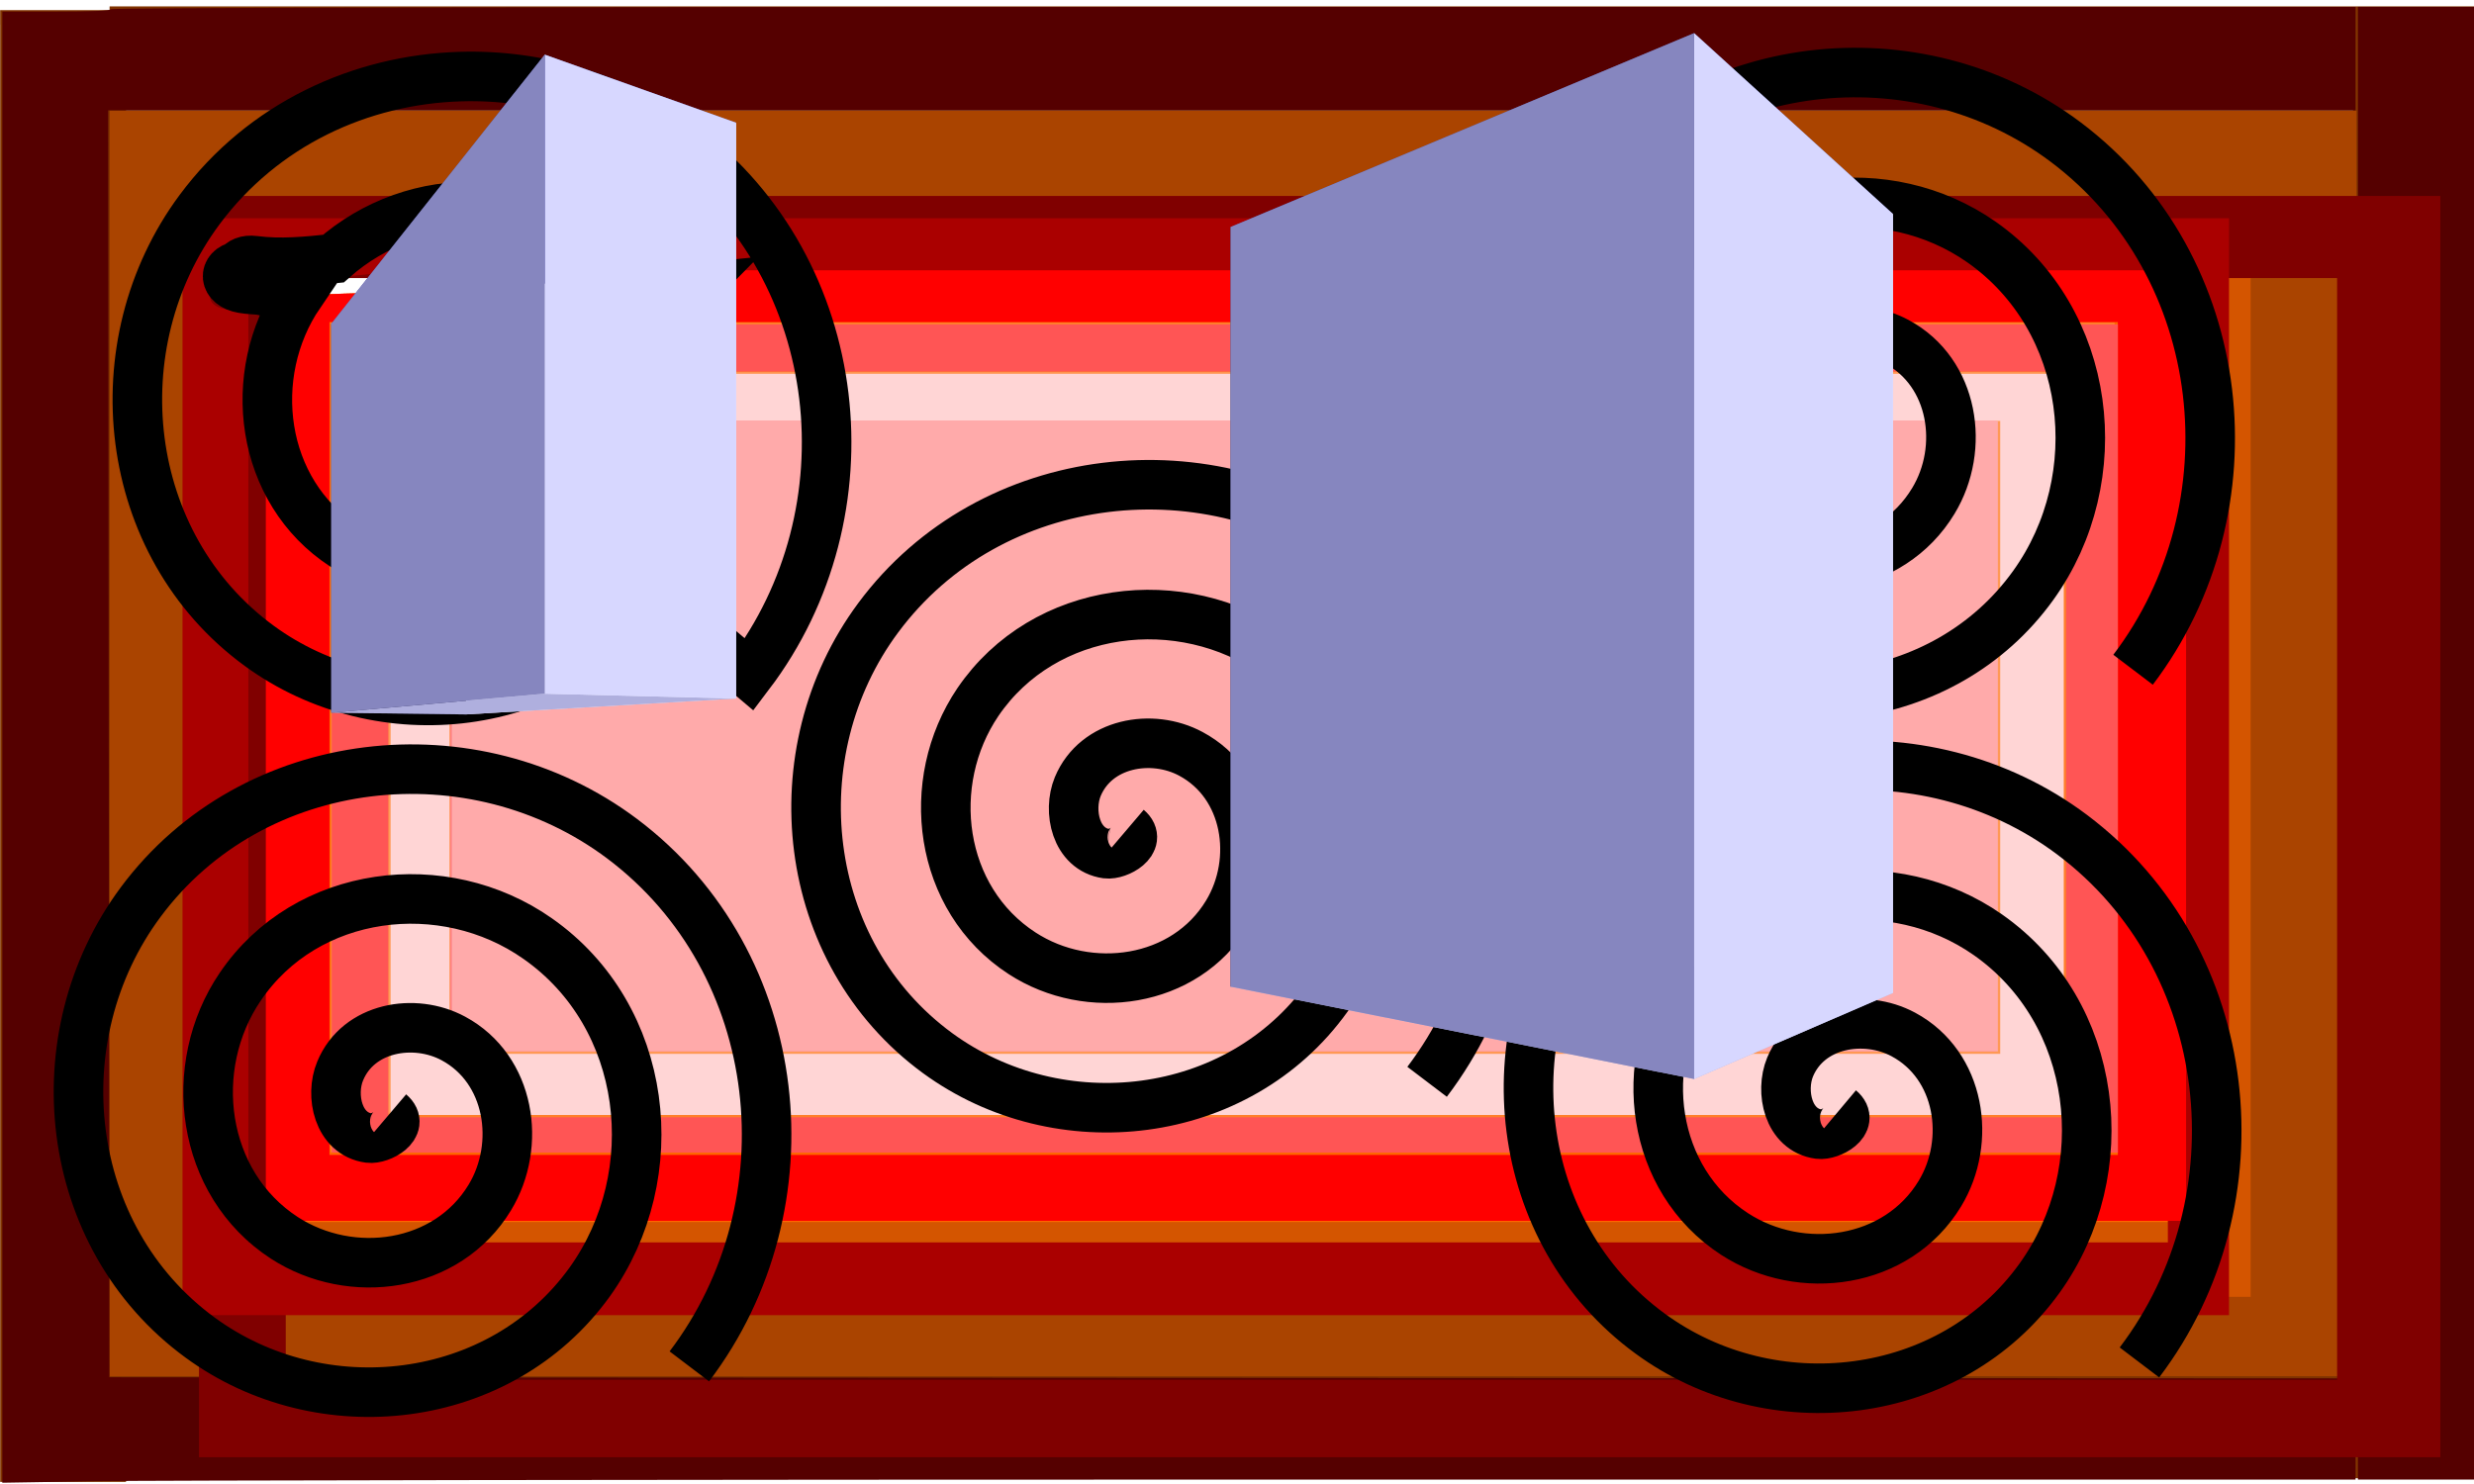 <?xml version="1.0" encoding="UTF-8" standalone="no"?>
<svg
   xmlns:dc="http://purl.org/dc/elements/1.1/"
   xmlns:cc="http://creativecommons.org/ns#"
   xmlns:rdf="http://www.w3.org/1999/02/22-rdf-syntax-ns#"
   xmlns:svg="http://www.w3.org/2000/svg"
   xmlns="http://www.w3.org/2000/svg"
   xmlns:sodipodi="http://sodipodi.sourceforge.net/DTD/sodipodi-0.dtd"
   xmlns:inkscape="http://www.inkscape.org/namespaces/inkscape"
   width="50"
   height="30"
   viewBox="0 0 13.229 7.937"
   version="1.1"
   id="svg80"
   inkscape:version="1.0.1 (0767f8302a, 2020-10-17)"
   sodipodi:docname="brick.png.svg"
   inkscape:export-filename="/home/ivan/Documents/python/learning_python/brick2.png"
   inkscape:export-xdpi="96"
   inkscape:export-ydpi="96">
  <defs
     id="defs74">
    <inkscape:perspective
       sodipodi:type="inkscape:persp3d"
       inkscape:vp_x="-8.8687641 : 15 : 1"
       inkscape:vp_y="0 : -3779.5277 : 0"
       inkscape:vp_z="714.31579 : 15 : 1"
       inkscape:persp3d-origin="352.72351 : 20 : 1"
       id="perspective643" />
    <inkscape:perspective
       sodipodi:type="inkscape:persp3d"
       inkscape:vp_x="0 : 27.988906 : 1"
       inkscape:vp_y="0 : -7109.6796 : 0"
       inkscape:vp_z="50 : 27.988906 : 1"
       inkscape:persp3d-origin="25 : 37.394419 : 1"
       id="perspective623" />
    <inkscape:perspective
       sodipodi:type="inkscape:persp3d"
       inkscape:vp_x="0 : 3.9687498 : 1"
       inkscape:vp_y="0 : 1000 : 0"
       inkscape:vp_z="13.229167 : 3.9687498 : 1"
       inkscape:persp3d-origin="6.6145835 : 2.6458332 : 1"
       id="perspective441" />
  </defs>
  <sodipodi:namedview
     id="base"
     pagecolor="#ffffff"
     bordercolor="#666666"
     borderopacity="1.0"
     inkscape:pageopacity="0.0"
     inkscape:pageshadow="2"
     inkscape:zoom="21.06"
     inkscape:cx="25"
     inkscape:cy="16.899335"
     inkscape:document-units="px"
     inkscape:current-layer="layer1"
     inkscape:document-rotation="0"
     showgrid="false"
     units="px"
     inkscape:snap-grids="true"
     inkscape:window-width="1208"
     inkscape:window-height="960"
     inkscape:window-x="72"
     inkscape:window-y="27"
     inkscape:window-maximized="1" />
  <g
     inkscape:label="Layer 1"
     inkscape:groupmode="layer"
     id="layer1">
    <rect
       style="fill:#803300;stroke-width:0.265"
       id="rect82"
       width="0.014"
       height="0.077"
       x="-0.013"
       y="0.054" />
    <rect
       style="fill:#803300;stroke-width:0.265"
       id="rect99"
       width="0.673"
       height="7.872"
       x="0.001"
       y="0.054" />
    <rect
       style="fill:#803300;stroke-width:0.265"
       id="rect99-3"
       width="0.673"
       height="7.872"
       x="12.58"
       y="0.034" />
    <rect
       style="fill:#803300;stroke-width:0.297"
       id="rect99-6"
       width="11.995"
       height="0.557"
       x="0.586"
       y="0.034" />
    <rect
       style="fill:#803300;stroke-width:0.297"
       id="rect99-6-7"
       width="11.995"
       height="0.557"
       x="0.586"
       y="7.35" />
    <path
       id="rect141"
       style="fill:#aa4400;stroke-width:1"
       transform="scale(0.265)"
       d="M 2.215,2.234 V 27.777 H 47.549 V 2.234 Z m 6.213,2.756 c 0.079,-0.002 0.117,0.115 0.189,0.131 0.038,0.008 0.078,0.01 0.117,0.016 0.108,0.015 0.206,0.027 0.314,0.014 0.117,-0.018 0.147,-0.013 0.293,0.012 0.045,0.008 0.134,0.046 0.188,0.037 0.113,-0.02 0.228,-0.014 0.342,-0.012 0.016,-0.001 0.019,-0.003 0.035,-0.004 0.007,-4.239e-4 0.009,0.002 0.016,0.002 0.002,-1.121e-4 0.003,9.52e-5 0.006,0 0.073,9.214e-4 0.049,0.002 0.107,0.002 0.021,4.16e-5 0.028,0.012 0.047,0.014 0.012,0.003 0.036,-4.757e-4 0.045,0.004 0.177,-0.003 0.356,-0.014 0.533,-0.004 0.208,0.012 0.265,0.025 0.449,0.055 0.052,0.003 0.104,0.008 0.156,0.01 0.133,0.005 0.112,-0.005 0.059,0.012 0.021,-0.002 0.04,0.008 0.061,0.01 0.025,-0.014 0.051,-0.025 0.076,-0.037 0.103,-0.006 0.201,0.043 0.301,0.057 0.096,0.013 0.198,0.004 0.295,-0.002 0.037,-0.005 0.023,-0.002 0.049,-0.006 0.214,-0.031 0.333,0.055 0.365,0.16 0.22,-0.002 0.441,0.014 0.66,0.002 0.221,-0.012 0.436,-0.048 0.652,-0.092 0.104,-0.039 0.21,-0.036 0.318,-0.025 0.323,0.032 -0.007,0.358 -0.123,0.477 0.032,-0.003 0.064,-0.018 0.049,-0.008 -0.12,0.082 -0.101,0.061 -0.049,0.008 -0.069,0.007 -0.176,0.019 -0.104,0.016 -0.248,0.049 -0.493,0.086 -0.746,0.1 -0.249,0.014 -0.499,-0.012 -0.748,-0.002 -0.452,0.002 -0.192,-7.162e-4 -0.531,0.004 -0.114,0.002 -0.228,0.013 -0.342,0.004 -0.057,-0.005 -0.115,-0.016 -0.172,-0.023 -0.02,0.013 -0.039,0.027 -0.061,0.037 -0.058,0.027 -0.119,0.051 -0.18,0.07 -0.021,0.007 -0.043,0.005 -0.064,0.008 -0.051,0.005 -0.165,0.018 -0.217,0.018 -0.311,-0.003 -0.619,-0.063 -0.926,-0.104 -0.048,-0.008 -0.096,-0.017 -0.145,-0.023 -0.094,-0.012 -0.193,0.01 -0.287,0 -0.141,-3.231e-4 -0.282,-8.891e-4 -0.424,0.002 -0.708,-0.002 -1.416,-0.02 -2.123,0 -0.207,0.007 -0.414,0.022 -0.621,0.023 C 5.821,5.953 5.356,5.901 4.895,5.82 4.5,5.751 4.514,5.423 4.809,5.369 4.864,5.295 4.96,5.238 5.131,5.26 5.843,5.352 6.559,5.236 7.268,5.164 7.643,5.129 7.636,5.13 8.014,5.094 8.198,5.076 8.175,5.081 8.291,5.057 c 0.014,-0.007 0.029,-0.012 0.043,-0.018 0.038,-0.035 0.068,-0.048 0.094,-0.049 z m 2.945,0.906 c -0.008,0.004 -0.014,0.009 -0.021,0.014 0.005,-0.001 0.002,-0.002 0.035,-0.01 0.004,-0.002 -0.009,-0.006 -0.014,-0.004 z" />
    <path
       id="rect143"
       style="fill:#d45500;stroke-width:1"
       transform="scale(0.265)"
       d="M 4.02,3.961 V 26.174 H 45.414 V 3.961 Z m 4.408,1.029 c 0.079,-0.002 0.117,0.115 0.189,0.131 0.038,0.008 0.078,0.01 0.117,0.016 0.108,0.015 0.206,0.027 0.314,0.014 0.117,-0.018 0.147,-0.013 0.293,0.012 0.045,0.008 0.134,0.046 0.188,0.037 0.113,-0.02 0.228,-0.014 0.342,-0.012 0.016,-0.001 0.019,-0.003 0.035,-0.004 0.007,-4.239e-4 0.009,0.002 0.016,0.002 0.002,-1.121e-4 0.003,9.52e-5 0.006,0 0.073,9.214e-4 0.049,0.002 0.107,0.002 0.021,4.16e-5 0.028,0.012 0.047,0.014 0.012,0.003 0.036,-4.757e-4 0.045,0.004 0.177,-0.003 0.356,-0.014 0.533,-0.004 0.208,0.012 0.265,0.025 0.449,0.055 0.052,0.003 0.104,0.008 0.156,0.01 0.133,0.005 0.112,-0.005 0.059,0.012 0.021,-0.002 0.04,0.008 0.061,0.01 0.025,-0.014 0.051,-0.025 0.076,-0.037 0.103,-0.006 0.201,0.043 0.301,0.057 0.096,0.013 0.198,0.004 0.295,-0.002 0.037,-0.005 0.023,-0.002 0.049,-0.006 0.214,-0.031 0.333,0.055 0.365,0.16 0.22,-0.002 0.441,0.014 0.66,0.002 0.221,-0.012 0.436,-0.048 0.652,-0.092 0.104,-0.039 0.21,-0.036 0.318,-0.025 0.323,0.032 -0.007,0.358 -0.123,0.477 0.032,-0.003 0.064,-0.018 0.049,-0.008 -0.12,0.082 -0.101,0.061 -0.049,0.008 -0.069,0.007 -0.176,0.019 -0.104,0.016 -0.248,0.049 -0.493,0.086 -0.746,0.1 -0.249,0.014 -0.499,-0.012 -0.748,-0.002 -0.452,0.002 -0.192,-7.162e-4 -0.531,0.004 -0.114,0.002 -0.228,0.013 -0.342,0.004 -0.057,-0.005 -0.115,-0.016 -0.172,-0.023 -0.02,0.013 -0.039,0.027 -0.061,0.037 -0.058,0.027 -0.119,0.051 -0.18,0.07 -0.021,0.007 -0.043,0.005 -0.064,0.008 -0.051,0.005 -0.165,0.018 -0.217,0.018 -0.311,-0.003 -0.619,-0.063 -0.926,-0.104 -0.048,-0.008 -0.096,-0.017 -0.145,-0.023 -0.094,-0.012 -0.193,0.01 -0.287,0 -0.141,-3.231e-4 -0.282,-8.891e-4 -0.424,0.002 -0.708,-0.002 -1.416,-0.02 -2.123,0 -0.207,0.007 -0.414,0.022 -0.621,0.023 C 5.821,5.953 5.356,5.901 4.895,5.82 4.5,5.751 4.514,5.423 4.809,5.369 4.864,5.295 4.96,5.238 5.131,5.26 5.843,5.352 6.559,5.236 7.268,5.164 7.643,5.129 7.636,5.13 8.014,5.094 8.198,5.076 8.175,5.081 8.291,5.057 c 0.014,-0.007 0.029,-0.012 0.043,-0.018 0.038,-0.035 0.068,-0.048 0.094,-0.049 z m 2.945,0.906 c -0.008,0.004 -0.014,0.009 -0.021,0.014 0.005,-0.001 0.002,-0.002 0.035,-0.01 0.004,-0.002 -0.009,-0.006 -0.014,-0.004 z" />
    <path
       id="rect145"
       style="fill:#ff6600;stroke-width:1"
       transform="scale(0.265)"
       d="m 12.439,5.418 c 0.009,0.015 0.026,0.025 0.031,0.041 0.22,-0.002 0.441,0.014 0.66,0.002 0.103,-0.006 0.203,-0.029 0.305,-0.043 z m 1.795,0 c 0.033,0.111 -0.17,0.314 -0.256,0.402 0.032,-0.003 0.064,-0.018 0.049,-0.008 -0.12,0.082 -0.101,0.061 -0.049,0.008 -0.069,0.007 -0.176,0.019 -0.104,0.016 -0.248,0.049 -0.493,0.086 -0.746,0.1 -0.249,0.014 -0.499,-0.012 -0.748,-0.002 -0.452,0.002 -0.192,-7.162e-4 -0.531,0.004 -0.114,0.002 -0.228,0.013 -0.342,0.004 -0.057,-0.005 -0.115,-0.016 -0.172,-0.023 -0.02,0.013 -0.039,0.027 -0.061,0.037 -0.058,0.027 -0.119,0.051 -0.18,0.07 -0.021,0.007 -0.043,0.005 -0.064,0.008 -0.051,0.005 -0.165,0.018 -0.217,0.018 -0.311,-0.003 -0.619,-0.063 -0.926,-0.104 -0.048,-0.008 -0.096,-0.017 -0.145,-0.023 -0.094,-0.012 -0.193,0.01 -0.287,0 -0.141,-3.231e-4 -0.282,-8.892e-4 -0.424,0.002 -0.708,-0.002 -1.416,-0.02 -2.123,0 -0.207,0.007 -0.414,0.022 -0.621,0.023 -0.309,0.002 -0.614,-0.026 -0.92,-0.064 V 24.664 H 44.127 V 5.418 Z m -2.861,0.479 c -0.008,0.004 -0.014,0.009 -0.021,0.014 0.005,-0.001 0.002,-0.002 0.035,-0.01 0.004,-0.002 -0.009,-0.006 -0.014,-0.004 z" />
    <rect
       style="fill:#ff7f2a;stroke-width:0.265"
       id="rect147"
       width="9.54"
       height="4.438"
       x="1.767"
       y="1.725" />
    <rect
       style="fill:#ff9955;stroke-width:0.265"
       id="rect149"
       width="8.946"
       height="3.967"
       x="2.076"
       y="1.99" />
    <path
       id="path187"
       style="fill:#550000;stroke-width:0.047"
       transform="scale(0.265)"
       d="m 24.881,0.139 c -15.068,0 -22.648,0.015 -22.648,0.047 0,0.03 -0.397,0.047 -1.094,0.047 H 0.047 V 15.078 29.926 l 1.859,-0.031 c 1.023,-0.017 11.707,-0.033 23.742,-0.033 H 47.531 V 28.842 27.82 L 24.869,27.809 2.207,27.797 2.195,15.012 2.184,2.227 H 24.857 47.531 V 1.182 0.139 Z" />
    <path
       style="fill:#550000;stroke-width:0.047"
       d="M 47.578,15 V 0.138 h 1.235 1.235 V 15 29.862 h -1.235 -1.235 z"
       id="path189"
       transform="scale(0.265)" />
    <path
       id="path191"
       style="fill:#800000;stroke-width:0.013"
       d="m 1.064,1.048 v 3.373 3.373 h 5.992 5.993 V 4.421 1.048 H 7.056 Z m 0.465,0.439 h 5.484 5.484 V 4.433 7.38 H 7.012 1.528 V 4.433 Z" />
    <path
       id="path193"
       style="fill:#aa0000;stroke-width:0.013"
       d="M 0.976,1.167 V 4.101 7.034 H 6.447 11.919 V 4.101 1.167 H 6.447 Z M 2.138,1.434 c 0.021,-4.048e-4 0.031,0.03 0.05,0.035 0.01,0.002 0.021,0.003 0.031,0.004 0.029,0.004 0.054,0.007 0.083,0.004 0.031,-0.005 0.039,-0.004 0.078,0.003 0.012,0.002 0.035,0.012 0.05,0.01 0.03,-0.005 0.06,-0.004 0.09,-0.003 0.004,-3.572e-4 0.005,-7.673e-4 0.009,-0.001 0.002,-1.122e-4 0.002,5.979e-4 0.004,5.159e-4 6.456e-4,-2.97e-5 9.102e-4,2.52e-5 0.002,0 0.019,2.438e-4 0.013,4.868e-4 0.028,5.159e-4 0.006,1.1e-5 0.007,0.003 0.012,0.004 0.003,8.255e-4 0.01,-1.258e-4 0.012,0.001 0.047,-7.54e-4 0.094,-0.004 0.141,-0.001 0.055,0.003 0.07,0.007 0.119,0.014 0.014,8.996e-4 0.028,0.002 0.041,0.003 0.035,0.001 0.03,-0.001 0.016,0.003 0.005,-4.074e-4 0.011,0.002 0.016,0.003 0.007,-0.004 0.013,-0.007 0.02,-0.01 0.027,-0.002 0.053,0.011 0.08,0.015 0.026,0.004 0.052,0.001 0.078,-5.159e-4 0.01,-0.001 0.006,-5.292e-4 0.013,-0.002 0.046,-0.007 0.072,0.009 0.087,0.029 H 3.481 c 0.024,-0.004 0.049,-0.005 0.073,-0.01 0.027,-0.01 0.056,-0.01 0.084,-0.007 0.019,0.002 0.028,0.009 0.032,0.017 H 6.46 11.592 V 4.094 6.645 H 6.46 1.328 V 4.094 1.67 C 1.286,1.665 1.244,1.66 1.203,1.653 1.099,1.635 1.102,1.548 1.18,1.534 1.195,1.514 1.22,1.499 1.266,1.505 1.454,1.529 1.644,1.499 1.831,1.479 1.93,1.47 1.928,1.471 2.028,1.461 c 0.049,-0.005 0.043,-0.003 0.073,-0.01 0.004,-0.002 0.008,-0.003 0.011,-0.005 0.01,-0.009 0.018,-0.013 0.025,-0.013 z" />
    <path
       id="path195"
       style="fill:#ff0000;stroke-width:0.047"
       transform="scale(0.265)"
       d="m 12.469,5.455 c 4.35e-4,0.001 0.002,0.003 0.002,0.004 0.22,-0.002 0.441,0.014 0.66,0.002 0.014,-7.657e-4 0.027,-0.005 0.041,-0.006 z m 1.756,0 c -0.007,0.115 -0.168,0.285 -0.246,0.365 0.032,-0.003 0.064,-0.018 0.049,-0.008 -0.12,0.082 -0.101,0.061 -0.049,0.008 -0.069,0.007 -0.176,0.019 -0.104,0.016 -0.248,0.049 -0.493,0.086 -0.746,0.1 -0.249,0.014 -0.499,-0.012 -0.748,-0.002 -0.452,0.002 -0.192,-7.162e-4 -0.531,0.004 -0.114,0.002 -0.228,0.013 -0.342,0.004 -0.057,-0.005 -0.115,-0.016 -0.172,-0.023 -0.02,0.013 -0.039,0.027 -0.061,0.037 -0.058,0.027 -0.119,0.051 -0.18,0.07 -0.021,0.007 -0.043,0.005 -0.064,0.008 -0.051,0.005 -0.165,0.018 -0.217,0.018 -0.311,-0.003 -0.619,-0.063 -0.926,-0.104 -0.048,-0.008 -0.096,-0.017 -0.145,-0.023 -0.094,-0.012 -0.193,0.01 -0.287,0 -0.141,-3.231e-4 -0.282,-8.892e-4 -0.424,0.002 -0.708,-0.002 -1.416,-0.02 -2.123,0 -0.207,0.007 -0.414,0.022 -0.621,0.023 -0.31,0.002 -0.617,-0.026 -0.924,-0.064 v 9.162 9.592 H 24.738 44.111 V 15.047 5.455 H 24.738 Z m -2.852,0.441 c -0.008,0.004 -0.014,0.009 -0.021,0.014 0.005,-0.001 0.002,-0.002 0.035,-0.01 0.004,-0.002 -0.009,-0.006 -0.014,-0.004 z M 6.648,6.5 H 24.691 42.734 v 8.404 8.406 H 24.691 6.648 v -8.406 z" />
    <path
       style="fill:#ff5555;stroke-width:0.047"
       d="M 6.695,14.905 V 6.548 H 24.715 42.735 v 8.357 8.357 H 24.715 6.695 Z M 41.69,15.024 V 7.498 H 24.763 7.835 v 7.526 7.526 H 24.763 41.69 Z"
       id="path197"
       transform="scale(0.265)" />
    <rect
       style="fill:#ff8080;stroke-width:0.265"
       id="rect199"
       width="8.266"
       height="3.377"
       x="2.407"
       y="2.247" />
    <path
       style="fill:#ffd5d5;stroke-width:0.047"
       d="M 7.882,15.024 V 7.545 H 24.763 41.643 v 7.479 7.479 H 24.763 7.882 Z M 40.361,14.881 V 8.495 H 24.715 9.069 v 6.387 6.387 H 24.715 40.361 Z"
       id="path201"
       transform="scale(0.265)" />
    <path
       style="fill:#ffaaaa;stroke-width:0.047"
       d="M 9.117,14.858 V 8.495 H 24.715 40.313 V 14.858 21.22 H 24.715 9.117 Z"
       id="path203"
       transform="scale(0.265)" />
    <path
       id="path227"
       style="fill:none;fill-rule:evenodd;stroke:#000000;stroke-width:1"
       transform="scale(0.265)"
       d="m 9.289,1.545 c -2.013,0.06 -3.984,0.964 -5.262,2.686 -2.025,2.728 -1.583,6.765 1.203,8.803 2.452,1.793 6.068,1.387 7.873,-1.125 l 2.016,1.705 C 17.607,10.335 17.096,5.454 13.762,2.949 12.448,1.962 10.855,1.498 9.289,1.545 Z m 0.381,2.623 c 0.837,0.032 1.672,0.297 2.385,0.797 0.213,0.149 0.403,0.318 0.582,0.494 0.165,0.004 0.33,0.011 0.494,0.002 0.221,-0.012 0.436,-0.048 0.652,-0.092 0.104,-0.039 0.21,-0.036 0.318,-0.025 0.323,0.032 -0.007,0.358 -0.123,0.477 0.032,-0.003 0.064,-0.018 0.049,-0.008 -0.12,0.082 -0.101,0.061 -0.049,0.008 -0.069,0.007 -0.176,0.019 -0.104,0.016 -0.248,0.049 -0.493,0.086 -0.746,0.1 -0.022,0.001 -0.044,-6.317e-4 -0.066,0 1.299,1.697 1.328,4.178 0.041,5.971 L 11.086,10.201 C 10.225,11.624 8.284,11.889 6.938,11.016 5.244,9.917 4.942,7.561 6.043,5.938 5.852,5.931 5.664,5.898 5.475,5.879 c -0.023,0.002 -0.047,0.002 -0.07,0.004 C 5.352,5.888 5.325,5.866 5.283,5.859 5.154,5.843 5.023,5.843 4.895,5.82 4.5,5.751 4.514,5.423 4.809,5.369 4.864,5.295 4.96,5.238 5.131,5.26 5.662,5.329 6.195,5.277 6.727,5.219 7.543,4.496 8.597,4.126 9.67,4.168 Z M 11.086,10.201 C 11.732,9.134 11.503,7.602 10.35,6.982 9.564,6.56 8.429,6.756 8.061,7.643 7.854,8.138 8.019,8.913 8.643,8.998 8.873,9.029 9.372,8.751 9.068,8.494 Z" />
    <path
       sodipodi:type="spiral"
       style="fill:none;fill-rule:evenodd;stroke:#000000;stroke-width:0.265"
       id="path227-5"
       sodipodi:cx="9.8048744"
       sodipodi:cy="2.2277889"
       sodipodi:expansion="1"
       sodipodi:revolution="3"
       sodipodi:radius="2.0966957"
       sodipodi:argument="-18.147421"
       sodipodi:t0="0"
       d="M 9.805,2.228 C 9.885,2.296 9.753,2.369 9.692,2.361 9.527,2.339 9.484,2.133 9.538,2.002 9.636,1.767 9.935,1.716 10.143,1.828 10.449,1.992 10.509,2.397 10.338,2.679 10.111,3.056 9.597,3.126 9.241,2.895 8.792,2.604 8.713,1.98 9.004,1.551 9.358,1.03 10.092,0.942 10.595,1.294 11.187,1.709 11.286,2.555 10.872,3.131 10.395,3.795 9.438,3.903 8.789,3.428 8.052,2.889 7.935,1.821 8.471,1.099 9.072,0.29 10.252,0.163 11.046,0.76 11.928,1.423 12.064,2.715 11.406,3.582" />
    <path
       sodipodi:type="spiral"
       style="fill:none;fill-rule:evenodd;stroke:#000000;stroke-width:0.265"
       id="path227-5-3"
       sodipodi:cx="2.0855095"
       sodipodi:cy="5.953753"
       sodipodi:expansion="1"
       sodipodi:revolution="3"
       sodipodi:radius="2.0966957"
       sodipodi:argument="-18.147421"
       sodipodi:t0="0"
       d="M 2.086,5.954 C 2.166,6.022 2.034,6.095 1.973,6.087 1.808,6.065 1.764,5.859 1.819,5.728 1.916,5.493 2.216,5.442 2.424,5.554 2.729,5.718 2.79,6.123 2.619,6.405 2.391,6.782 1.878,6.852 1.521,6.621 1.073,6.33 0.993,5.706 1.285,5.277 1.638,4.756 2.373,4.667 2.875,5.02 3.468,5.435 3.566,6.281 3.153,6.857 2.675,7.521 1.719,7.629 1.07,7.154 0.333,6.615 0.216,5.547 0.752,4.825 1.353,4.016 2.532,3.889 3.327,4.486 4.209,5.149 4.345,6.44 3.686,7.308" />
    <path
       sodipodi:type="spiral"
       style="fill:none;fill-rule:evenodd;stroke:#000000;stroke-width:0.265"
       id="path227-5-5"
       sodipodi:cx="9.8392725"
       sodipodi:cy="5.9327836"
       sodipodi:expansion="1"
       sodipodi:revolution="3"
       sodipodi:radius="2.0966957"
       sodipodi:argument="-18.147421"
       sodipodi:t0="0"
       d="M 9.839,5.933 C 9.92,6.001 9.787,6.074 9.726,6.066 9.561,6.044 9.518,5.838 9.572,5.707 9.67,5.472 9.97,5.421 10.178,5.533 10.483,5.697 10.544,6.102 10.373,6.384 10.145,6.761 9.631,6.831 9.275,6.6 8.827,6.309 8.747,5.685 9.039,5.256 9.392,4.735 10.126,4.647 10.629,4.999 11.222,5.414 11.32,6.26 10.906,6.836 10.429,7.5 9.472,7.608 8.824,7.133 8.086,6.594 7.97,5.526 8.505,4.804 9.106,3.995 10.286,3.868 11.081,4.465 c 0.882,0.663 1.018,1.954 0.359,2.822" />
    <path
       sodipodi:type="spiral"
       style="fill:none;fill-rule:evenodd;stroke:#000000;stroke-width:0.265"
       id="path227-5-6"
       sodipodi:cx="6.0298624"
       sodipodi:cy="4.4323225"
       sodipodi:expansion="1"
       sodipodi:revolution="3"
       sodipodi:radius="2.0966957"
       sodipodi:argument="-18.147421"
       sodipodi:t0="0"
       d="M 6.03,4.432 C 6.11,4.5 5.978,4.574 5.917,4.566 5.752,4.543 5.709,4.338 5.763,4.207 5.861,3.972 6.16,3.92 6.368,4.032 6.674,4.196 6.734,4.601 6.563,4.884 6.336,5.26 5.822,5.33 5.466,5.099 5.017,4.808 4.938,4.185 5.229,3.755 5.583,3.235 6.317,3.146 6.82,3.499 7.412,3.914 7.511,4.759 7.097,5.335 6.62,6 5.663,6.107 5.014,5.633 4.277,5.094 4.16,4.026 4.696,3.304 5.297,2.494 6.477,2.368 7.271,2.965 8.153,3.628 8.289,4.919 7.631,5.786" />
    <g
       sodipodi:type="inkscape:box3d"
       id="g443"
       style="fill:#000000;fill-rule:evenodd;stroke:#000000"
       inkscape:perspectiveID="#perspective441"
       inkscape:corner0="2.7340425 : 0.009673241 : 0 : 1"
       inkscape:corner7="1.2710411 : 0.0019096984 : 0.25 : 1">
      <path
         sodipodi:type="inkscape:box3dside"
         id="path455"
         style="fill:#e9e9ff;fill-rule:evenodd;stroke:none;stroke-linejoin:round"
         inkscape:box3dsidetype="11"
         d="M 2.49,1.873 3.936,0.656 V 3.736 l -1.445,0.085 z"
         points="3.936,0.656 3.936,3.736 2.49,3.821 2.49,1.873 " />
      <path
         sodipodi:type="inkscape:box3dside"
         id="path445"
         style="fill:#353564;fill-rule:evenodd;stroke:none;stroke-linejoin:round"
         inkscape:box3dsidetype="6"
         d="m 1.771,1.732 v 2.079 l 0.719,0.01 V 1.873 Z"
         points="1.771,3.812 2.49,3.821 2.49,1.873 1.771,1.732 " />
      <path
         sodipodi:type="inkscape:box3dside"
         id="path447"
         style="fill:#4d4d9f;fill-rule:evenodd;stroke:none;stroke-linejoin:round"
         inkscape:box3dsidetype="5"
         d="M 1.771,1.732 2.913,0.292 3.936,0.656 2.49,1.873 Z"
         points="2.913,0.292 3.936,0.656 2.49,1.873 1.771,1.732 " />
      <path
         sodipodi:type="inkscape:box3dside"
         id="path453"
         style="fill:#afafde;fill-rule:evenodd;stroke:none;stroke-linejoin:round"
         inkscape:box3dsidetype="13"
         d="M 1.771,3.812 2.913,3.71 3.936,3.736 2.49,3.821 Z"
         points="2.913,3.71 3.936,3.736 2.49,3.821 1.771,3.812 " />
      <path
         sodipodi:type="inkscape:box3dside"
         id="path451"
         style="fill:#d7d7ff;fill-rule:evenodd;stroke:none;stroke-linejoin:round"
         inkscape:box3dsidetype="14"
         d="M 2.913,0.292 V 3.71 L 3.936,3.736 V 0.656 Z"
         points="2.913,3.71 3.936,3.736 3.936,0.656 2.913,0.292 " />
      <path
         sodipodi:type="inkscape:box3dside"
         id="path449"
         style="fill:#8686bf;fill-rule:evenodd;stroke:none;stroke-linejoin:round"
         inkscape:box3dsidetype="3"
         d="M 1.771,1.732 2.913,0.292 V 3.71 L 1.771,3.812 Z"
         points="2.913,0.292 2.913,3.71 1.771,3.812 1.771,1.732 " />
    </g>
    <g
       sodipodi:type="inkscape:box3d"
       id="g457"
       style="fill:#000000;fill-rule:evenodd;stroke:#000000"
       inkscape:perspectiveID="#perspective441"
       inkscape:corner0="0.0052926541 : 0.0040918632 : 0 : 1"
       inkscape:corner7="-0.26980878 : 7.2556921e-06 : 0.25 : 1">
      <path
         sodipodi:type="inkscape:box3dside"
         id="path469"
         style="fill:#e9e9ff;fill-rule:evenodd;stroke:none;stroke-linejoin:round"
         inkscape:box3dsidetype="11"
         d="M 7.904,1.763 10.122,1.144 V 5.311 L 7.904,5.017 Z"
         points="10.122,1.144 10.122,5.311 7.904,5.017 7.904,1.763 " />
      <path
         sodipodi:type="inkscape:box3dside"
         id="path459"
         style="fill:#353564;fill-rule:evenodd;stroke:none;stroke-linejoin:round"
         inkscape:box3dsidetype="6"
         d="m 6.58,1.214 v 4.063 L 7.904,5.017 V 1.763 Z"
         points="6.58,5.277 7.904,5.017 7.904,1.763 6.58,1.214 " />
      <path
         sodipodi:type="inkscape:box3dside"
         id="path467"
         style="fill:#afafde;fill-rule:evenodd;stroke:none;stroke-linejoin:round"
         inkscape:box3dsidetype="13"
         d="M 6.58,5.277 9.059,5.771 10.122,5.311 7.904,5.017 Z"
         points="9.059,5.771 10.122,5.311 7.904,5.017 6.58,5.277 " />
      <path
         sodipodi:type="inkscape:box3dside"
         id="path461"
         style="fill:#4d4d9f;fill-rule:evenodd;stroke:none;stroke-linejoin:round"
         inkscape:box3dsidetype="5"
         d="M 6.58,1.214 9.059,0.177 10.122,1.144 7.904,1.763 Z"
         points="9.059,0.177 10.122,1.144 7.904,1.763 6.58,1.214 " />
      <path
         sodipodi:type="inkscape:box3dside"
         id="path465"
         style="fill:#d7d7ff;fill-rule:evenodd;stroke:none;stroke-linejoin:round"
         inkscape:box3dsidetype="14"
         d="M 9.059,0.177 V 5.771 L 10.122,5.311 V 1.144 Z"
         points="9.059,5.771 10.122,5.311 10.122,1.144 9.059,0.177 " />
      <path
         sodipodi:type="inkscape:box3dside"
         id="path463"
         style="fill:#8686bf;fill-rule:evenodd;stroke:none;stroke-linejoin:round"
         inkscape:box3dsidetype="3"
         d="M 6.58,1.214 9.059,0.177 V 5.771 L 6.58,5.277 Z"
         points="9.059,0.177 9.059,5.771 6.58,5.277 6.58,1.214 " />
    </g>
    <g
       sodipodi:type="inkscape:box3d"
       id="g471"
       style="fill:#000000;fill-rule:evenodd;stroke:#000000"
       inkscape:perspectiveID="#perspective623"
       inkscape:corner0="1.9131351 : -0.00051738686 : 0 : 1"
       inkscape:corner7="-0.0032882958 : -0.0023752807 : 0.25 : 1">
      <path
         sodipodi:type="inkscape:box3dside"
         id="path483"
         style="fill:#e9e9ff;fill-rule:evenodd;stroke:none;stroke-width:1.372;stroke-linejoin:round"
         inkscape:box3dsidetype="11"
         d="m 11.855,-24.188 18.224,-6.358 v -10.595 l -18.224,12.778 z"
         points="30.079,-30.546 30.079,-41.141 11.855,-28.364 11.855,-24.188 " />
      <path
         sodipodi:type="inkscape:box3dside"
         id="path473"
         style="fill:#353564;fill-rule:evenodd;stroke:none;stroke-width:1.372;stroke-linejoin:round"
         inkscape:box3dsidetype="6"
         d="m 8.582,-24.543 v -4.534 l 3.274,0.713 v 4.176 z"
         points="8.582,-29.077 11.855,-28.364 11.855,-24.188 8.582,-24.543 " />
      <path
         sodipodi:type="inkscape:box3dside"
         id="path481"
         style="fill:#afafde;fill-rule:evenodd;stroke:none;stroke-width:1.372;stroke-linejoin:round"
         inkscape:box3dsidetype="13"
         d="m 8.582,-29.077 16.501,-17.354 4.997,5.29 -18.224,12.778 z"
         points="25.082,-46.431 30.079,-41.141 11.855,-28.364 8.582,-29.077 " />
      <path
         sodipodi:type="inkscape:box3dside"
         id="path475"
         style="fill:#4d4d9f;fill-rule:evenodd;stroke:none;stroke-width:1.372;stroke-linejoin:round"
         inkscape:box3dsidetype="5"
         d="m 8.582,-24.543 16.501,-8.636 4.997,2.632 -18.224,6.358 z"
         points="25.082,-33.179 30.079,-30.546 11.855,-24.188 8.582,-24.543 " />
      <path
         sodipodi:type="inkscape:box3dside"
         id="path479"
         style="fill:#d7d7ff;fill-rule:evenodd;stroke:none;stroke-width:1.372;stroke-linejoin:round"
         inkscape:box3dsidetype="14"
         d="M 25.082,-33.179 V -46.431 l 4.997,5.29 v 10.595 z"
         points="25.082,-46.431 30.079,-41.141 30.079,-30.546 25.082,-33.179 " />
      <path
         sodipodi:type="inkscape:box3dside"
         id="path477"
         style="fill:#8686bf;fill-rule:evenodd;stroke:none;stroke-width:1.372;stroke-linejoin:round"
         inkscape:box3dsidetype="3"
         d="M 8.582,-24.543 25.082,-33.179 V -46.431 L 8.582,-29.077 Z"
         points="25.082,-33.179 25.082,-46.431 8.582,-29.077 8.582,-24.543 " />
    </g>
    <g
       sodipodi:type="inkscape:box3d"
       id="g627"
       style="fill:#000000;fill-rule:evenodd;stroke:#000000"
       inkscape:perspectiveID="#perspective643"
       inkscape:corner0="9.0416144 : 0.032484889 : 0 : 1"
       inkscape:corner7="5.2196308 : 0.019488914 : 0.25 : 1">
      <path
         sodipodi:type="inkscape:box3dside"
         id="path639"
         style="fill:#e9e9ff;fill-rule:evenodd;stroke:none;stroke-width:3.803;stroke-linejoin:round"
         inkscape:box3dsidetype="11"
         d="M 43.833,4.382 74.967,11.142 V 3.55 L 43.833,-0.391 Z"
         points="74.967,11.142 74.967,3.55 43.833,-0.391 43.833,4.382 " />
      <path
         sodipodi:type="inkscape:box3dside"
         id="path629"
         style="fill:#353564;fill-rule:evenodd;stroke:none;stroke-width:3.803;stroke-linejoin:round"
         inkscape:box3dsidetype="6"
         d="M 27.141,4.666 V -0.225 L 43.833,-0.391 V 4.382 Z"
         points="27.141,-0.225 43.833,-0.391 43.833,4.382 27.141,4.666 " />
      <path
         sodipodi:type="inkscape:box3dside"
         id="path631"
         style="fill:#4d4d9f;fill-rule:evenodd;stroke:none;stroke-width:3.803;stroke-linejoin:round"
         inkscape:box3dsidetype="5"
         d="M 27.141,4.666 49.268,11.874 74.967,11.142 43.833,4.382 Z"
         points="49.268,11.874 74.967,11.142 43.833,4.382 27.141,4.666 " />
      <path
         sodipodi:type="inkscape:box3dside"
         id="path637"
         style="fill:#afafde;fill-rule:evenodd;stroke:none;stroke-width:3.803;stroke-linejoin:round"
         inkscape:box3dsidetype="13"
         d="M 27.141,-0.225 49.268,3.977 74.967,3.55 43.833,-0.391 Z"
         points="49.268,3.977 74.967,3.55 43.833,-0.391 27.141,-0.225 " />
      <path
         sodipodi:type="inkscape:box3dside"
         id="path635"
         style="fill:#d7d7ff;fill-rule:evenodd;stroke:none;stroke-width:3.803;stroke-linejoin:round"
         inkscape:box3dsidetype="14"
         d="M 49.268,11.874 V 3.977 L 74.967,3.55 v 7.592 z"
         points="49.268,3.977 74.967,3.55 74.967,11.142 49.268,11.874 " />
      <path
         sodipodi:type="inkscape:box3dside"
         id="path633"
         style="fill:#8686bf;fill-rule:evenodd;stroke:none;stroke-width:3.803;stroke-linejoin:round"
         inkscape:box3dsidetype="3"
         d="M 27.141,4.666 49.268,11.874 V 3.977 l -22.128,-4.202 z"
         points="49.268,11.874 49.268,3.977 27.141,-0.225 27.141,4.666 " />
    </g>
  </g>
</svg>
